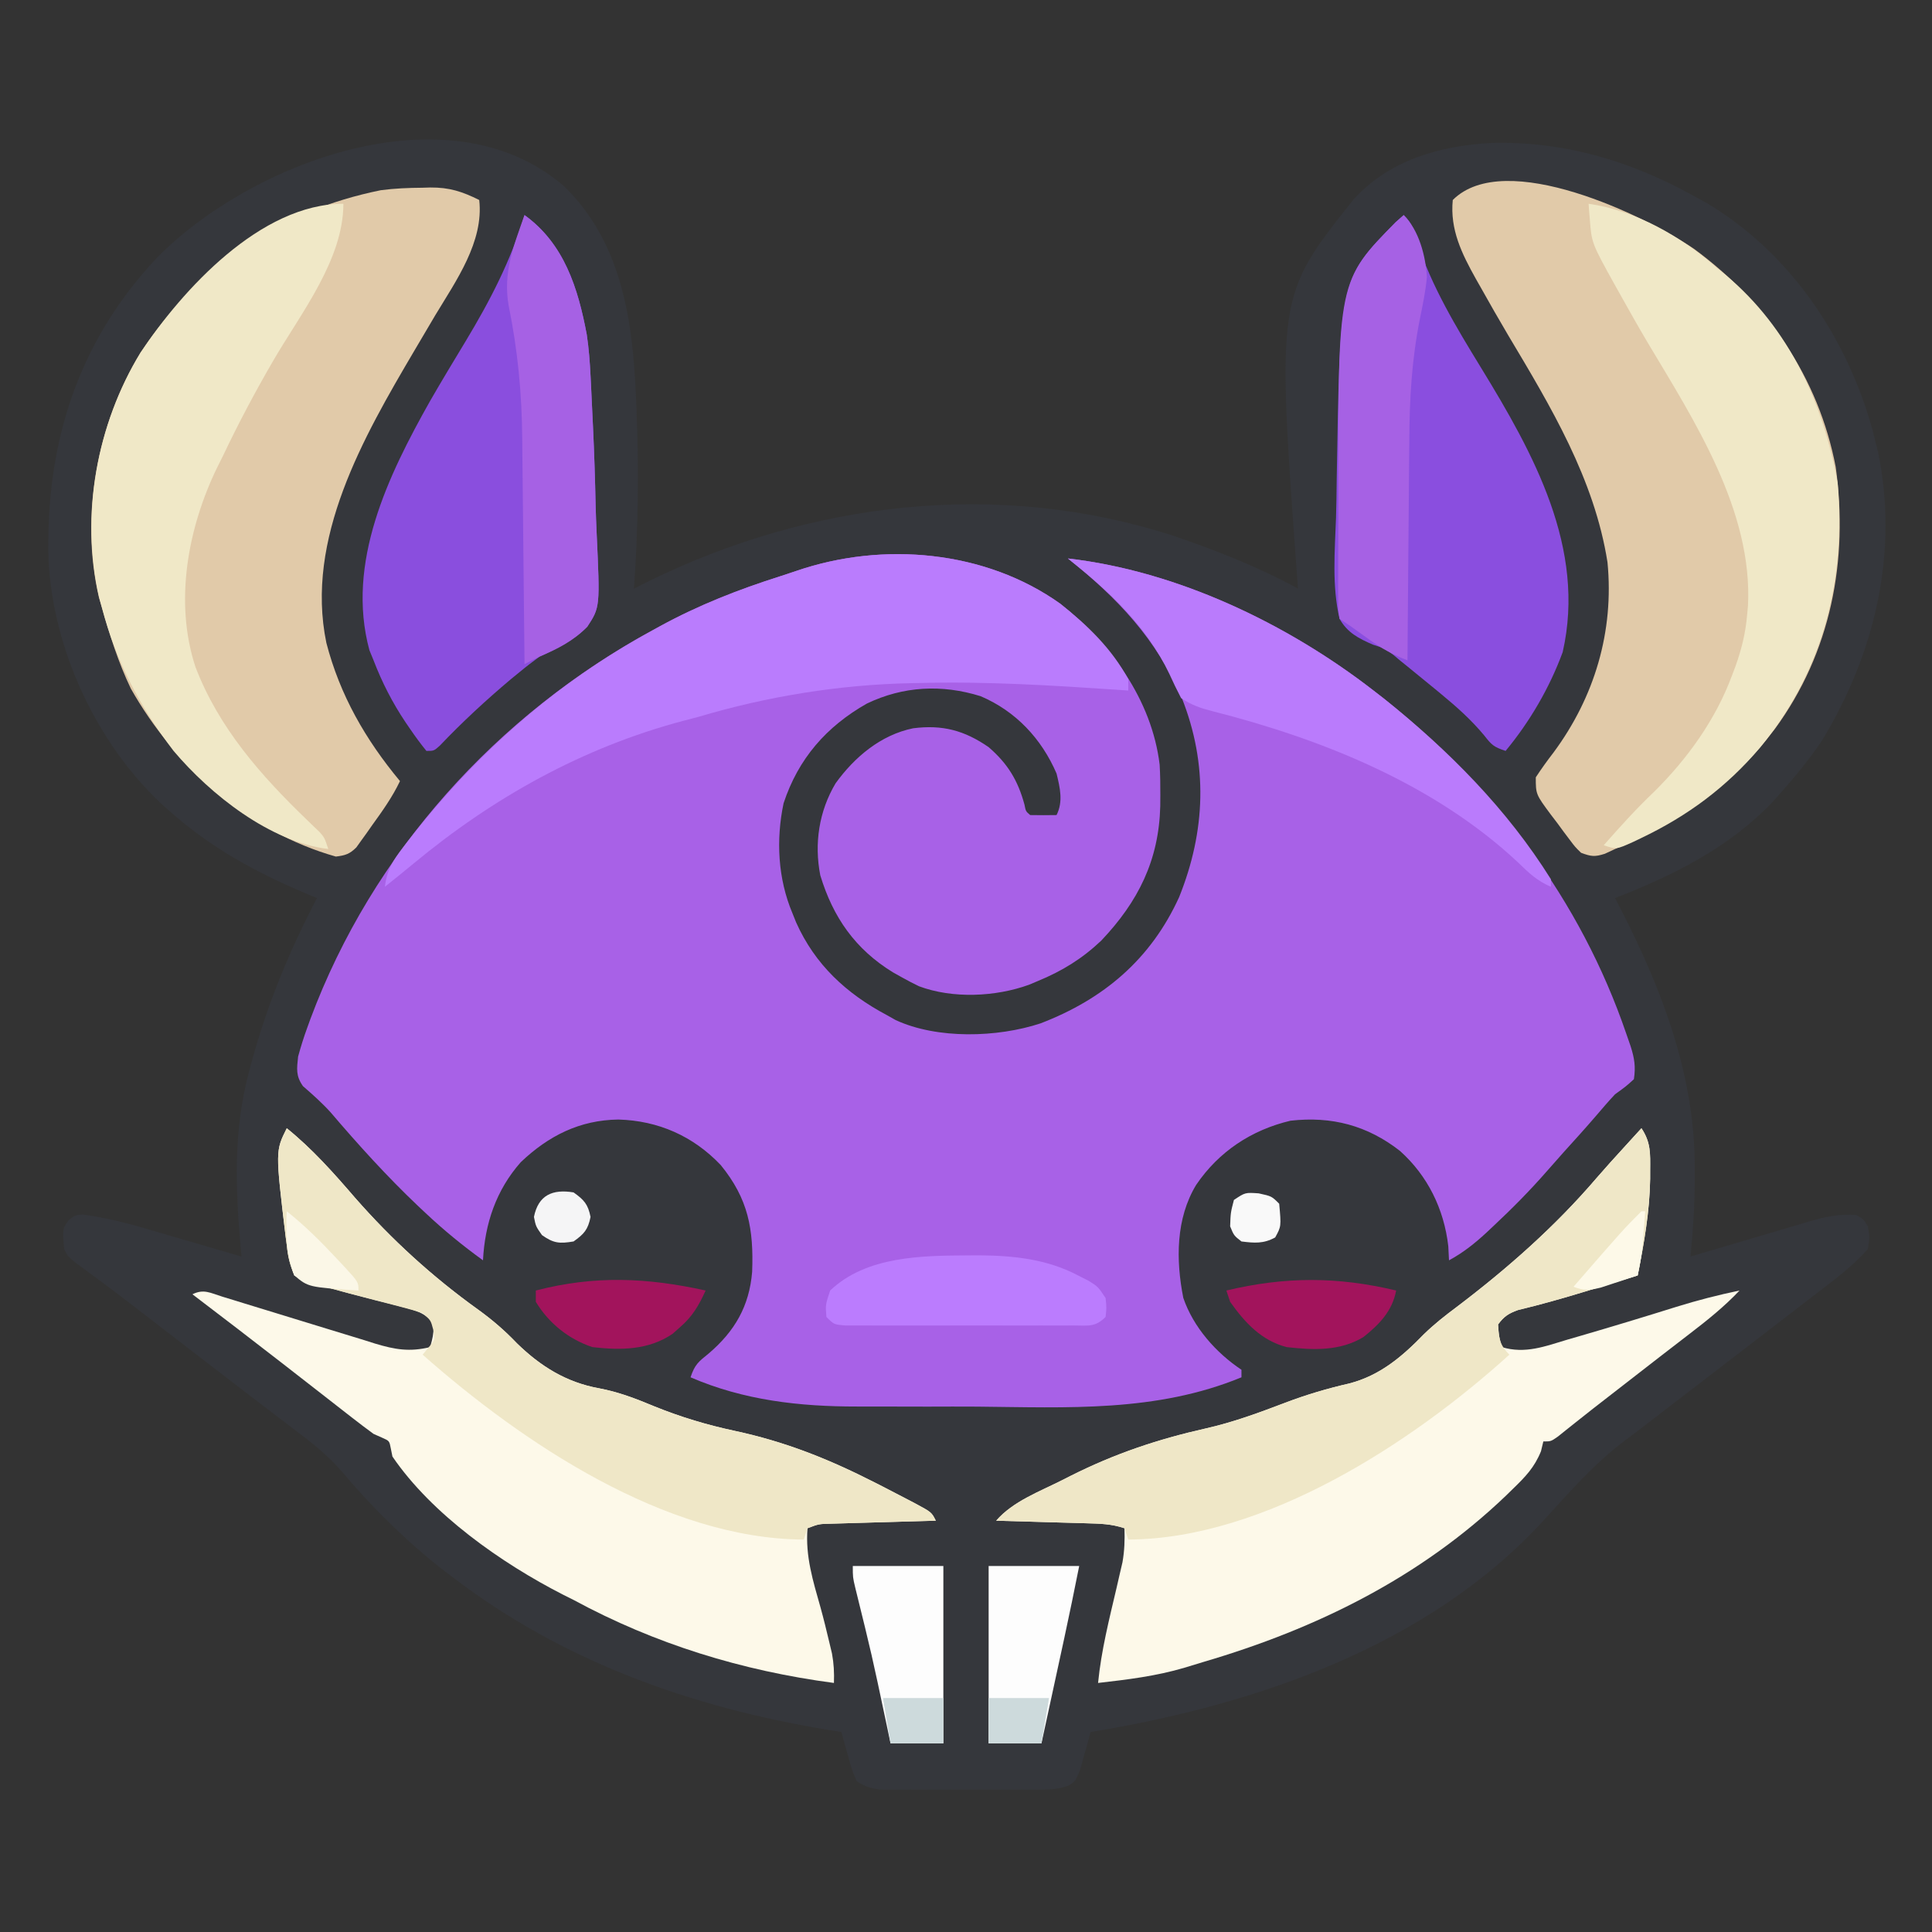 <?xml version="1.0" encoding="UTF-8"?>
<svg version="1.1" xmlns="http://www.w3.org/2000/svg" width="512" height="512">
<rect width="100%" height="100%" fill="#333333" stroke="none"/>
<path d="M0 0 C15.488 15.016 18.333 35.753 19.188 56.438 C19.229 57.44 19.271 58.442 19.314 59.475 C19.923 75.283 19.783 90.973 18.625 106.75 C19.753 106.182 20.881 105.613 22.043 105.027 C65.301 83.627 115.282 77.727 161.625 92.75 C172.982 96.628 184.081 100.987 194.625 106.75 C194.553 105.873 194.481 104.997 194.406 104.094 C188.928 29.226 188.928 29.226 209.367 3.562 C218.918 -6.9 232.188 -10.6 245.895 -11.379 C265.251 -11.86 282.927 -6.543 299.625 2.75 C301.091 3.551 301.091 3.551 302.586 4.367 C324.914 17.529 340.032 40.067 346.883 64.742 C347.25 66.231 347.25 66.231 347.625 67.75 C347.961 69.084 347.961 69.084 348.305 70.445 C353.876 97.235 347.465 123.923 333.504 146.941 C330.221 151.848 326.539 156.336 322.625 160.75 C321.705 161.796 321.705 161.796 320.766 162.863 C309.15 175.248 294.231 182.666 278.625 188.75 C279.133 189.731 279.641 190.712 280.164 191.723 C291.195 213.239 299.851 235.972 299.75 260.438 C299.754 261.355 299.758 262.272 299.762 263.217 C299.752 270.102 299.284 276.898 298.625 283.75 C299.745 283.417 300.864 283.084 302.018 282.74 C306.187 281.502 310.358 280.275 314.531 279.05 C316.334 278.52 318.136 277.986 319.937 277.45 C322.531 276.678 325.129 275.916 327.727 275.156 C328.527 274.916 329.327 274.675 330.152 274.427 C334.413 273.193 338.139 272.363 342.625 272.75 C344.5 273.875 344.5 273.875 345.625 275.75 C346.125 278.625 346.125 278.625 345.625 281.75 C341.656 286.269 336.885 289.791 332.125 293.438 C331.326 294.054 330.527 294.67 329.704 295.306 C327.347 297.124 324.986 298.937 322.625 300.75 C321.42 301.678 320.216 302.606 319.012 303.535 C315.886 305.944 312.756 308.347 309.625 310.75 C306.918 312.831 304.211 314.914 301.505 316.997 C298.206 319.535 294.903 322.069 291.598 324.6 C289.953 325.863 288.312 327.132 286.672 328.402 C284.821 329.829 282.959 331.242 281.078 332.629 C272.991 338.747 266.44 346.292 259.625 353.75 C229.114 387.072 182.952 402.696 139.625 409.75 C139.383 410.665 139.14 411.58 138.891 412.523 C138.555 413.712 138.22 414.9 137.875 416.125 C137.388 417.9 137.388 417.9 136.891 419.711 C135.625 422.75 135.625 422.75 133.857 423.924 C131.309 424.867 129.359 425.004 126.645 425.009 C125.657 425.015 124.669 425.021 123.651 425.028 C122.591 425.024 121.53 425.02 120.438 425.016 C119.343 425.018 118.248 425.019 117.12 425.021 C114.807 425.023 112.494 425.019 110.181 425.011 C106.638 425 103.097 425.011 99.555 425.023 C97.307 425.022 95.06 425.02 92.812 425.016 C91.752 425.02 90.692 425.024 89.599 425.028 C88.117 425.018 88.117 425.018 86.605 425.009 C85.738 425.007 84.871 425.006 83.977 425.004 C81.384 424.724 79.796 424.191 77.625 422.75 C76.359 419.711 76.359 419.711 75.375 416.125 C75.04 414.936 74.705 413.748 74.359 412.523 C74.117 411.608 73.875 410.693 73.625 409.75 C72.327 409.542 71.029 409.335 69.691 409.121 C33.704 403.124 -0.223 391.047 -29.375 368.75 C-30.293 368.056 -31.211 367.363 -32.156 366.648 C-41.854 359.033 -50.854 350.154 -58.789 340.715 C-62.439 336.5 -66.551 333.21 -71 329.875 C-72.185 328.971 -72.185 328.971 -73.393 328.048 C-74.981 326.837 -76.57 325.629 -78.163 324.425 C-80.658 322.536 -83.138 320.627 -85.615 318.714 C-88.197 316.72 -90.787 314.736 -93.375 312.75 C-94.997 311.503 -96.618 310.256 -98.239 309.009 C-99.326 308.173 -100.412 307.337 -101.499 306.501 C-104.221 304.408 -106.942 302.313 -109.66 300.215 C-110.753 299.372 -111.845 298.53 -112.938 297.688 C-113.468 297.278 -113.998 296.869 -114.544 296.447 C-117.286 294.336 -120.041 292.248 -122.824 290.191 C-123.378 289.781 -123.933 289.37 -124.504 288.948 C-126.036 287.816 -127.573 286.689 -129.109 285.562 C-131.375 283.75 -131.375 283.75 -132.375 281.75 C-132.833 276.37 -132.833 276.37 -131.119 274.048 C-129.375 272.75 -129.375 272.75 -127.413 272.595 C-122.09 273.383 -116.998 274.503 -111.84 276.035 C-111.076 276.256 -110.312 276.476 -109.524 276.703 C-107.118 277.4 -104.715 278.106 -102.312 278.812 C-100.668 279.29 -99.022 279.768 -97.377 280.244 C-93.374 281.405 -89.374 282.575 -85.375 283.75 C-85.444 283.009 -85.514 282.268 -85.585 281.505 C-86.994 265.696 -87.558 250.178 -83.375 234.75 C-83.171 233.985 -82.967 233.22 -82.757 232.431 C-78.599 217.051 -72.743 202.874 -65.375 188.75 C-66.391 188.326 -67.407 187.902 -68.453 187.465 C-81.78 181.823 -93.471 175.42 -104.375 165.75 C-105.072 165.136 -105.77 164.523 -106.488 163.891 C-123.792 147.662 -135.243 123.07 -136.5 99.396 C-137.423 68.911 -129.055 41.769 -107.933 19.209 C-83.229 -6.022 -30.65 -26.252 0 0 Z " fill="#35373C" transform="translate(149.375,49.25)"/>
<path d="M0 0 C13.275 10.486 24.237 25.409 26.319 42.643 C26.472 45.353 26.519 48.035 26.5 50.75 C26.49 52.19 26.49 52.19 26.48 53.659 C26.115 67.96 20.67 78.915 10.836 89.281 C5.763 94.085 0.448 97.352 -6 100 C-6.757 100.32 -7.513 100.639 -8.293 100.969 C-17.187 104.187 -28.507 104.705 -37.438 101.375 C-38.983 100.633 -40.506 99.841 -42 99 C-43.168 98.346 -43.168 98.346 -44.359 97.68 C-54.327 91.559 -60.235 83.136 -63.617 71.961 C-65.262 63.534 -63.953 54.954 -59.559 47.582 C-54.538 40.628 -47.579 34.751 -39 33 C-31.247 32.012 -25.433 33.553 -19 38 C-13.96 42.358 -11.245 46.804 -9.508 53.215 C-9.154 55.008 -9.154 55.008 -8 56 C-5.667 56.041 -3.333 56.042 -1 56 C0.791 52.419 -0.083 48.79 -1 45 C-4.972 35.76 -11.833 28.449 -21.125 24.5 C-31.361 21.308 -41.632 21.822 -51.285 26.461 C-62.001 32.536 -69.455 41.062 -73.344 52.879 C-75.383 62.578 -74.86 72.842 -71 82 C-70.507 83.226 -70.507 83.226 -70.004 84.477 C-65.007 95.647 -56.695 103.321 -46 109 C-45.229 109.434 -44.458 109.869 -43.664 110.316 C-32.626 115.443 -16.658 114.973 -5.241 111.201 C11.508 104.777 23.999 94.177 31.477 77.758 C38.518 60.258 39.181 42.535 32.17 24.915 C25.477 9.352 15.145 -1.544 2 -12 C30.967 -8.677 60.11 5.254 83 23 C83.94 23.728 84.879 24.457 85.848 25.207 C115.14 48.599 137.837 78.39 150 114 C150.561 115.615 150.561 115.615 151.133 117.262 C152.143 120.453 152.505 122.678 152 126 C149.938 127.875 149.938 127.875 147 130 C145.249 131.859 143.605 133.794 141.945 135.734 C139.122 139.023 136.21 142.229 133.301 145.441 C131.825 147.082 130.363 148.735 128.918 150.402 C124.441 155.527 119.715 160.292 114.75 164.938 C114.159 165.493 113.569 166.049 112.96 166.622 C109.819 169.521 106.789 171.956 103 174 C102.938 172.762 102.876 171.525 102.812 170.25 C101.684 160.437 97.369 151.588 90 145 C81.364 138.253 71.875 135.762 61 137 C50.66 139.44 41.986 145.18 36 154 C30.586 162.911 30.6 173.962 32.59 183.965 C35.25 191.726 41.231 198.487 48 203 C48 203.66 48 204.32 48 205 C25.437 214.311 1.895 212.998 -22.053 212.772 C-26.403 212.743 -30.752 212.758 -35.102 212.773 C-39.357 212.784 -43.612 212.769 -47.866 212.747 C-49.868 212.739 -51.869 212.737 -53.871 212.743 C-69.107 212.761 -83.87 211.104 -98 205 C-96.866 201.597 -95.916 200.889 -93.188 198.688 C-86.273 192.785 -82.422 186.136 -81.676 177.059 C-81.245 165.761 -82.683 157.714 -90 148.75 C-97.321 141.053 -106.56 136.987 -117.125 136.688 C-127.378 136.825 -135.646 140.996 -143 148 C-149.514 155.38 -152.514 164.271 -153 174 C-158.386 170.103 -163.413 165.996 -168.25 161.438 C-168.893 160.835 -169.535 160.232 -170.197 159.611 C-178.438 151.796 -186.031 143.403 -193.398 134.766 C-195.664 132.268 -198.167 130.042 -200.715 127.836 C-202.632 125.098 -202.346 123.296 -202 120 C-201.276 117.358 -200.501 114.875 -199.562 112.312 C-199.297 111.58 -199.032 110.847 -198.759 110.093 C-182.3 65.889 -149.307 29.412 -108 7 C-107.347 6.641 -106.694 6.281 -106.021 5.911 C-95.861 0.371 -85.363 -3.751 -74.34 -7.252 C-72.889 -7.716 -71.443 -8.192 -70.004 -8.689 C-47.042 -16.584 -19.868 -14.184 0 0 Z " fill="#A861E7" transform="translate(281,160)"/>
<path d="M0 0 C0.677 -0.021 1.355 -0.041 2.053 -0.062 C7.191 -0.102 10.555 1.017 15.062 3.25 C16.317 14.291 8.913 24.671 3.438 33.75 C2.191 35.858 0.946 37.968 -0.297 40.078 C-0.911 41.118 -1.525 42.157 -2.158 43.229 C-15.613 66.076 -31.158 93.021 -25.448 120.614 C-21.85 134.497 -15.074 146.253 -5.938 157.25 C-7.962 161.49 -10.567 165.14 -13.312 168.938 C-13.795 169.627 -14.277 170.316 -14.773 171.025 C-15.248 171.681 -15.722 172.336 -16.211 173.012 C-16.638 173.609 -17.065 174.207 -17.505 174.823 C-19.285 176.596 -20.459 176.955 -22.938 177.25 C-46.104 170.704 -65.592 153.433 -77.27 132.723 C-80.582 125.826 -82.839 118.594 -84.938 111.25 C-85.342 109.852 -85.342 109.852 -85.754 108.426 C-90.756 86.705 -86.193 62.526 -74.688 43.688 C-59.358 20.676 -38.178 6.176 -11.016 0.656 C-7.338 0.171 -3.704 0.028 0 0 Z " fill="#E1CAA9" transform="translate(111.938,49.75)"/>
<path d="M0 0 C19.286 14.209 32.938 33.998 37.484 57.762 C40.912 82.433 36.207 106.915 21.351 127.183 C9.867 142.264 -3.75 151.656 -21 159 C-21.887 159.414 -22.774 159.828 -23.688 160.254 C-26.393 161.127 -27.367 160.983 -30 160 C-31.556 158.481 -31.556 158.481 -33.016 156.543 C-33.544 155.842 -34.073 155.142 -34.617 154.42 C-35.156 153.683 -35.695 152.947 -36.25 152.188 C-36.804 151.462 -37.359 150.737 -37.93 149.99 C-42 144.511 -42 144.511 -42 140 C-40.501 137.715 -38.978 135.593 -37.312 133.438 C-26.437 118.767 -21.213 101.316 -23 83 C-26.471 60.924 -38.043 41.724 -49.311 22.851 C-51.83 18.6 -54.274 14.311 -56.688 10 C-57.085 9.301 -57.483 8.602 -57.892 7.882 C-61.599 1.236 -64.781 -5.185 -64 -13 C-50.163 -26.837 -12.793 -8.753 0 0 Z " fill="#E1CAA9" transform="translate(449,66)"/>
<path d="M0 0 C2.5 3.75 2.342 6.717 2.312 11.062 C2.311 12.241 2.311 12.241 2.309 13.443 C2.171 22.12 0.686 30.509 -1 39 C-4.603 40.107 -8.208 41.21 -11.812 42.312 C-13.32 42.776 -13.32 42.776 -14.857 43.248 C-20.783 45.058 -26.704 46.734 -32.729 48.18 C-35.227 49.082 -36.438 49.858 -38 52 C-37.767 55.149 -37.767 55.149 -37 58 C-30.786 59.87 -25.548 57.791 -19.562 56 C-18.468 55.683 -17.374 55.367 -16.246 55.04 C-7.705 52.553 0.81 49.971 9.299 47.311 C14.828 45.592 20.331 44.181 26 43 C21.935 47.289 17.5 50.85 12.812 54.438 C11.206 55.677 9.599 56.917 7.992 58.156 C7.169 58.789 6.347 59.422 5.499 60.074 C1.467 63.181 -2.547 66.31 -6.562 69.438 C-8.663 71.072 -10.764 72.705 -12.868 74.335 C-14.405 75.536 -15.934 76.747 -17.457 77.965 C-18.264 78.607 -19.071 79.249 -19.902 79.91 C-20.638 80.501 -21.374 81.091 -22.133 81.699 C-24 83 -24 83 -26 83 C-26.307 84.282 -26.307 84.282 -26.621 85.59 C-28.362 89.896 -30.763 92.369 -34.062 95.562 C-34.682 96.168 -35.302 96.774 -35.941 97.398 C-58.601 119.07 -86.135 132.631 -115.986 141.407 C-117.698 141.911 -119.405 142.436 -121.109 142.965 C-128.623 145.199 -136.229 146.109 -144 147 C-143.158 138.412 -141.051 130.123 -139.084 121.734 C-138.685 119.99 -138.685 119.99 -138.277 118.211 C-138.032 117.162 -137.787 116.113 -137.535 115.033 C-136.992 111.957 -136.905 109.116 -137 106 C-140.492 104.836 -143.391 104.789 -147.074 104.684 C-148.1 104.652 -148.1 104.652 -149.146 104.621 C-151.327 104.555 -153.507 104.496 -155.688 104.438 C-157.167 104.394 -158.647 104.351 -160.127 104.307 C-163.751 104.2 -167.376 104.098 -171 104 C-166.563 98.86 -159.475 96.278 -153.5 93.25 C-152.786 92.887 -152.072 92.525 -151.336 92.151 C-139.538 86.218 -128.212 82.419 -115.301 79.516 C-108.059 77.873 -101.249 75.344 -94.321 72.706 C-88.738 70.591 -83.229 68.958 -77.402 67.629 C-69.25 65.495 -63.424 60.528 -57.664 54.594 C-54.938 51.94 -52.112 49.71 -49.062 47.438 C-35.545 37.197 -22.869 26.042 -11.836 13.125 C-9.459 10.374 -7.012 7.687 -4.562 5 C-3.265 3.577 -3.265 3.577 -1.941 2.125 C-1.301 1.424 -0.66 0.723 0 0 Z " fill="#FDF9E9" transform="translate(435,299)"/>
<path d="M0 0 C6.776 5.479 12.368 11.785 18.047 18.375 C27.797 29.518 38.613 39.368 50.633 48.005 C54.436 50.746 57.751 53.593 61 57 C67.259 63.098 74.067 67.339 82.738 68.91 C87.937 69.886 92.511 71.657 97.375 73.688 C104.424 76.535 111.316 78.615 118.749 80.2 C132.117 83.068 143.55 87.637 155.688 93.812 C156.449 94.199 157.21 94.585 157.994 94.983 C160.153 96.087 162.303 97.205 164.449 98.332 C165.099 98.671 165.749 99.011 166.418 99.36 C170.879 101.758 170.879 101.758 172 104 C171.077 104.025 170.153 104.05 169.202 104.076 C165.775 104.171 162.347 104.27 158.92 104.372 C157.437 104.416 155.954 104.457 154.471 104.497 C152.339 104.555 150.206 104.619 148.074 104.684 C146.791 104.72 145.508 104.757 144.186 104.795 C140.979 104.866 140.979 104.866 138 106 C137.394 113.428 139.466 119.984 141.465 127.063 C142.295 130.068 143.03 133.092 143.75 136.125 C143.992 137.138 144.235 138.151 144.484 139.195 C144.976 141.871 145.099 144.287 145 147 C120.694 143.787 97.576 136.688 76 125 C75.068 124.533 74.136 124.067 73.176 123.586 C56.904 115.267 38.434 102.303 28 87 C27.861 86.309 27.722 85.618 27.578 84.906 C27.192 82.851 27.192 82.851 25.289 82.016 C24.156 81.513 24.156 81.513 23 81 C21.099 79.618 19.228 78.196 17.375 76.75 C16.817 76.316 16.258 75.882 15.683 75.435 C13.786 73.96 11.893 72.48 10 71 C7.084 68.728 4.167 66.458 1.25 64.188 C0.5 63.603 -0.25 63.019 -1.023 62.417 C-8.977 56.227 -16.984 50.108 -25 44 C-22.005 42.503 -20.247 43.649 -17.086 44.625 C-15.861 44.999 -14.636 45.373 -13.373 45.758 C-12.721 45.961 -12.069 46.164 -11.397 46.373 C-9.368 47.002 -7.337 47.621 -5.304 48.238 C0.02 49.854 5.34 51.485 10.655 53.134 C13.912 54.143 17.174 55.135 20.438 56.125 C21.406 56.432 22.374 56.739 23.372 57.055 C28.726 58.667 32.529 59.309 38 58 C38.767 55.149 38.767 55.149 39 52 C36.74 48.8 33.987 48.213 30.301 47.281 C29.173 46.989 28.046 46.696 26.885 46.395 C25.706 46.099 24.527 45.804 23.312 45.5 C18.865 44.368 14.43 43.2 10 42 C8.74 41.7 8.74 41.7 7.455 41.395 C5.293 40.781 5.293 40.781 2 39 C0.788 35.996 0.312 34.124 0 31 C-0.104 30.216 -0.208 29.431 -0.315 28.623 C-3.009 6.018 -3.009 6.018 0 0 Z " fill="#FDF9E9" transform="translate(76,299)"/>
<path d="M0 0 C10.507 7.565 14.195 19.363 16.502 31.682 C17.051 35.338 17.317 38.968 17.504 42.656 C17.543 43.423 17.583 44.19 17.623 44.98 C17.755 47.653 17.878 50.326 18 53 C18.074 54.534 18.074 54.534 18.15 56.098 C18.477 63.025 18.704 69.947 18.844 76.88 C18.907 79.308 18.996 81.736 19.111 84.163 C20.023 103.9 20.023 103.9 16.662 109.05 C12.982 112.786 8.703 114.806 4 117 C2.211 118.303 0.452 119.648 -1.25 121.062 C-2.036 121.703 -2.823 122.344 -3.633 123.004 C-10.21 128.55 -16.476 134.332 -22.406 140.566 C-24 142 -24 142 -26 142 C-27.542 140.094 -28.937 138.209 -30.312 136.188 C-30.715 135.601 -31.117 135.014 -31.531 134.41 C-35.009 129.215 -37.758 123.842 -40 118 C-40.547 116.666 -40.547 116.666 -41.105 115.305 C-47.379 92.129 -36.105 68.936 -25.011 49.245 C-21.95 43.927 -18.777 38.676 -15.602 33.425 C-9.141 22.706 -3.592 12.043 0 0 Z " fill="#8A4EDE" transform="translate(139,57)"/>
<path d="M0 0 C2.353 2.353 2.608 3.758 3.5 6.938 C7.336 18.83 13.937 29.76 20.438 40.375 C34.33 63.061 48.406 88.326 42.125 115.832 C38.652 125.279 33.411 134.256 27 142 C23.79 140.93 23.301 140.416 21.312 137.875 C17.89 133.763 14.122 130.4 10 127 C9.462 126.555 8.923 126.109 8.369 125.65 C6.502 124.113 4.628 122.586 2.75 121.062 C2.167 120.585 1.584 120.107 0.983 119.615 C0.385 119.135 -0.212 118.655 -0.828 118.16 C-1.458 117.632 -2.087 117.104 -2.736 116.56 C-5.027 114.843 -5.027 114.843 -8.127 113.852 C-11.997 112.176 -14.889 110.69 -17 107 C-19.048 98.303 -18.267 89.073 -17.941 80.208 C-17.833 76.89 -17.802 73.571 -17.762 70.252 C-16.906 16.907 -16.906 16.907 -2.125 1.875 C-1.424 1.256 -0.723 0.637 0 0 Z " fill="#8A4EDF" transform="translate(372,57)"/>
<path d="M0 0 C7.139 5.639 13.651 11.91 18 20 C18 20.99 18 21.98 18 23 C16.673 22.909 16.673 22.909 15.32 22.816 C-2.131 21.64 -19.5 20.551 -37 21 C-37.778 21.014 -38.557 21.028 -39.359 21.042 C-58.541 21.433 -77.623 24.524 -96 30 C-97.291 30.341 -98.582 30.678 -99.875 31.012 C-126.589 38.096 -150.341 51.37 -171.492 68.922 C-173.972 70.977 -176.48 72.994 -179 75 C-178.464 70.574 -176.888 68.071 -174.188 64.562 C-173.795 64.052 -173.403 63.542 -172.999 63.017 C-154.991 39.892 -133.835 21.017 -108 7 C-107.347 6.641 -106.694 6.281 -106.021 5.911 C-95.861 0.371 -85.363 -3.751 -74.34 -7.252 C-72.889 -7.716 -71.443 -8.192 -70.004 -8.689 C-47.042 -16.584 -19.868 -14.184 0 0 Z " fill="#BA7CFD" transform="translate(281,160)"/>
<path d="M0 0 C0 14.822 -11.311 29.096 -18.486 41.408 C-23.354 49.788 -27.858 58.243 -32 67 C-32.477 67.951 -32.954 68.903 -33.445 69.883 C-41.204 85.819 -44.881 105.501 -39.201 122.75 C-33.056 138.843 -21.852 151.549 -9.609 163.318 C-8.735 164.166 -8.735 164.166 -7.844 165.031 C-7.058 165.782 -7.058 165.782 -6.256 166.549 C-5 168 -5 168 -4 171 C-19.445 169.113 -35.216 156.575 -45 145 C-53.924 133.362 -60.287 121.247 -64 107 C-64.34 105.766 -64.34 105.766 -64.688 104.508 C-69.73 82.588 -65.387 58.491 -53.75 39.438 C-42.63 22.746 -21.929 0 0 0 Z " fill="#F0E8C7" transform="translate(91,54)"/>
<path d="M0 0 C12.597 1.8 24.549 8.675 34 17 C34.795 17.642 35.591 18.284 36.41 18.945 C53.157 32.975 62.173 52.83 66 74 C68.148 100.032 62.144 123.736 45.461 144.102 C36.556 154.589 26.264 162.225 13.875 168.125 C12.916 168.586 12.916 168.586 11.937 169.057 C7.378 171.126 7.378 171.126 4 170 C8.319 165.11 12.637 160.302 17.375 155.812 C26.203 147.062 33.675 136.691 38 125 C38.304 124.198 38.608 123.396 38.922 122.57 C40.529 118.068 41.594 113.785 42 109 C42.076 108.197 42.152 107.394 42.23 106.566 C43.524 81.369 28.047 57.55 15.689 36.855 C13.163 32.586 10.725 28.272 8.312 23.938 C7.915 23.23 7.517 22.523 7.108 21.794 C0.803 10.433 0.803 10.433 0.312 4.062 C0.214 2.904 0.214 2.904 0.113 1.723 C0.076 1.154 0.039 0.586 0 0 Z " fill="#F0E8C7" transform="translate(421,54)"/>
<path d="M0 0 C2.5 3.75 2.342 6.717 2.312 11.062 C2.311 12.241 2.311 12.241 2.309 13.443 C2.171 22.12 0.686 30.509 -1 39 C-4.603 40.107 -8.208 41.21 -11.812 42.312 C-13.32 42.776 -13.32 42.776 -14.857 43.248 C-20.783 45.058 -26.704 46.734 -32.729 48.18 C-35.225 49.081 -36.429 49.87 -38 52 C-37.777 55.647 -37.616 57.384 -35 60 C-60.792 83.387 -99.812 108.834 -136 109 C-136.33 108.01 -136.66 107.02 -137 106 C-140.492 104.836 -143.391 104.789 -147.074 104.684 C-148.1 104.652 -148.1 104.652 -149.146 104.621 C-151.327 104.555 -153.507 104.496 -155.688 104.438 C-157.167 104.394 -158.647 104.351 -160.127 104.307 C-163.751 104.2 -167.376 104.098 -171 104 C-166.563 98.86 -159.475 96.278 -153.5 93.25 C-152.786 92.887 -152.072 92.525 -151.336 92.151 C-139.538 86.218 -128.212 82.419 -115.301 79.516 C-108.059 77.873 -101.249 75.344 -94.321 72.706 C-88.738 70.591 -83.229 68.958 -77.402 67.629 C-69.25 65.495 -63.424 60.528 -57.664 54.594 C-54.938 51.94 -52.112 49.71 -49.062 47.438 C-35.545 37.197 -22.869 26.042 -11.836 13.125 C-9.459 10.374 -7.012 7.687 -4.562 5 C-3.265 3.577 -3.265 3.577 -1.941 2.125 C-1.301 1.424 -0.66 0.723 0 0 Z " fill="#EFE7C7" transform="translate(435,299)"/>
<path d="M0 0 C6.776 5.479 12.368 11.785 18.047 18.375 C27.797 29.518 38.613 39.368 50.633 48.005 C54.436 50.746 57.751 53.593 61 57 C67.259 63.098 74.067 67.339 82.738 68.91 C87.937 69.886 92.511 71.657 97.375 73.688 C104.424 76.535 111.316 78.615 118.749 80.2 C132.117 83.068 143.55 87.637 155.688 93.812 C156.449 94.199 157.21 94.585 157.994 94.983 C160.153 96.087 162.303 97.205 164.449 98.332 C165.099 98.671 165.749 99.011 166.418 99.36 C170.879 101.758 170.879 101.758 172 104 C171.077 104.025 170.153 104.05 169.202 104.076 C165.775 104.171 162.347 104.27 158.92 104.372 C157.437 104.416 155.954 104.457 154.471 104.497 C152.339 104.555 150.206 104.619 148.074 104.684 C146.791 104.72 145.508 104.757 144.186 104.795 C140.979 104.866 140.979 104.866 138 106 C137.67 106.99 137.34 107.98 137 109 C100.333 108.832 62.366 83.294 36 60 C36.499 59.394 36.998 58.788 37.512 58.164 C39.28 56.075 39.28 56.075 38.812 53.375 C38.143 50.85 38.143 50.85 36 49 C34.154 48.39 32.281 47.862 30.398 47.379 C29.268 47.083 28.137 46.787 26.973 46.482 C25.192 46.027 25.192 46.027 23.375 45.562 C18.906 44.412 14.45 43.223 10 42 C9.159 41.799 8.317 41.597 7.45 41.39 C5.289 40.777 5.289 40.777 2 39 C0.788 35.996 0.312 34.124 0 31 C-0.156 29.823 -0.156 29.823 -0.315 28.623 C-3.009 6.018 -3.009 6.018 0 0 Z " fill="#EFE7C7" transform="translate(76,299)"/>
<path d="M0 0 C28.967 3.323 58.11 17.254 81 35 C81.94 35.728 82.879 36.457 83.848 37.207 C100.868 50.799 116.413 66.44 128 85 C128 85.66 128 86.32 128 87 C124.415 85.478 122.142 83.339 119.375 80.625 C97.198 59.828 67.437 47.879 38.392 40.495 C35.121 39.658 32.845 38.897 30 37 C28.891 34.888 27.86 32.735 26.875 30.562 C20.723 17.665 11.033 8.776 0 0 Z " fill="#BA7BFC" transform="translate(283,148)"/>
<path d="M0 0 C10.507 7.565 14.195 19.363 16.502 31.682 C17.051 35.338 17.317 38.968 17.504 42.656 C17.543 43.423 17.583 44.19 17.623 44.98 C17.755 47.653 17.878 50.326 18 53 C18.05 54.022 18.099 55.045 18.15 56.098 C18.477 63.025 18.704 69.947 18.844 76.88 C18.907 79.308 18.996 81.736 19.111 84.163 C20.023 103.897 20.023 103.897 16.642 109.083 C12.975 112.839 8.789 114.968 4 117 C2.663 117.659 1.328 118.324 0 119 C-0.012 117.637 -0.012 117.637 -0.025 116.247 C-0.103 107.628 -0.19 99.008 -0.288 90.389 C-0.337 85.959 -0.384 81.529 -0.422 77.1 C-0.459 72.814 -0.506 68.528 -0.558 64.242 C-0.576 62.618 -0.592 60.994 -0.603 59.37 C-0.694 47.316 -1.777 35.908 -4.188 24.062 C-5.772 15.339 -2.885 8.172 0 0 Z " fill="#A661E4" transform="translate(139,57)"/>
<path d="M0 0 C4.042 4.042 5.813 10.788 6.141 16.418 C5.803 20.193 5.025 23.875 4.27 27.587 C2.145 38.289 1.53 48.613 1.488 59.504 C1.471 61.206 1.453 62.908 1.434 64.61 C1.387 69.027 1.357 73.444 1.33 77.862 C1.3 82.394 1.254 86.927 1.209 91.459 C1.124 100.306 1.056 109.153 1 118 C-2.793 116.547 -5.825 114.882 -9.125 112.5 C-9.973 111.892 -10.821 111.283 -11.695 110.656 C-12.456 110.11 -13.216 109.563 -14 109 C-14.99 108.34 -15.98 107.68 -17 107 C-17.374 104.647 -17.374 104.647 -17.372 101.658 C-17.379 100.539 -17.385 99.419 -17.391 98.265 C-17.382 97.045 -17.373 95.824 -17.363 94.566 C-17.364 93.305 -17.364 92.043 -17.365 90.743 C-17.362 88.057 -17.354 85.371 -17.336 82.685 C-17.318 79.967 -17.311 77.249 -17.316 74.531 C-17.41 17.42 -17.41 17.42 -2.125 1.875 C-1.424 1.256 -0.723 0.637 0 0 Z " fill="#A661E4" transform="translate(372,57)"/>
<path d="M0 0 C0.946 -0.006 1.892 -0.011 2.866 -0.017 C11.948 0.076 20.665 0.986 28.812 5.25 C29.804 5.754 30.795 6.258 31.816 6.777 C34.25 8.312 34.25 8.312 36.25 11.312 C36.5 13.875 36.5 13.875 36.25 16.312 C33.423 19.139 31.588 18.566 27.629 18.571 C26.949 18.575 26.269 18.578 25.569 18.582 C23.317 18.591 21.065 18.585 18.812 18.578 C17.251 18.579 15.689 18.581 14.127 18.584 C10.852 18.587 7.577 18.583 4.302 18.573 C0.098 18.562 -4.105 18.568 -8.309 18.58 C-11.534 18.588 -14.76 18.585 -17.985 18.58 C-19.536 18.579 -21.086 18.58 -22.636 18.585 C-24.8 18.59 -26.964 18.582 -29.129 18.571 C-30.979 18.569 -30.979 18.569 -32.865 18.566 C-35.75 18.312 -35.75 18.312 -37.75 16.312 C-38 13.062 -38 13.062 -36.75 9.312 C-27.135 0.163 -12.462 0.07 0 0 Z " fill="#BB7CFE" transform="translate(256.75,332.688)"/>
<path d="M0 0 C7.92 0 15.84 0 24 0 C22.726 6.369 21.434 12.725 20.055 19.07 C19.88 19.877 19.705 20.685 19.525 21.516 C18.976 24.053 18.425 26.589 17.875 29.125 C17.499 30.862 17.122 32.599 16.746 34.336 C15.832 38.557 14.916 42.779 14 47 C9.38 47 4.76 47 0 47 C0 31.49 0 15.98 0 0 Z " fill="#FDFDFD" transform="translate(262,415)"/>
<path d="M0 0 C7.92 0 15.84 0 24 0 C24 15.51 24 31.02 24 47 C19.38 47 14.76 47 10 47 C9.42 44.247 9.42 44.247 8.828 41.438 C5.044 23.553 5.044 23.553 0.664 5.809 C0 3 0 3 0 0 Z " fill="#FDFDFD" transform="translate(226,415)"/>
<path d="M0 0 C-1.04 5.452 -4.424 8.95 -8.684 12.34 C-14.911 16.103 -21.965 15.79 -29 15 C-35.699 13.28 -40.089 8.521 -44 3 C-44.33 2.01 -44.66 1.02 -45 0 C-29.403 -3.717 -15.597 -3.717 0 0 Z " fill="#A2145C" transform="translate(370,342)"/>
<path d="M0 0 C-1.816 3.981 -3.488 6.891 -6.812 9.75 C-7.458 10.322 -8.104 10.895 -8.77 11.484 C-15.165 15.83 -22.55 15.858 -30 15 C-36.277 12.914 -41.564 8.686 -45 3 C-45 2.01 -45 1.02 -45 0 C-29.407 -4.036 -15.589 -3.441 0 0 Z " fill="#A2145C" transform="translate(187,342)"/>
<path d="M0 0 C5.28 0 10.56 0 16 0 C15.34 3.96 14.68 7.92 14 12 C9.38 12 4.76 12 0 12 C0 8.04 0 4.08 0 0 Z " fill="#CDDADC" transform="translate(262,450)"/>
<path d="M0 0 C5.28 0 10.56 0 16 0 C16 3.96 16 7.92 16 12 C11.38 12 6.76 12 2 12 C1.34 8.04 0.68 4.08 0 0 Z " fill="#CDDADC" transform="translate(234,450)"/>
<path d="M0 0 C4.893 3.892 9.185 8.182 13.438 12.75 C13.982 13.329 14.526 13.908 15.087 14.505 C19 18.757 19 18.757 19 21 C5.705 20.108 5.705 20.108 2 17 C-0.071 11.646 -0.308 5.694 0 0 Z " fill="#FBF7E7" transform="translate(76,321)"/>
<path d="M0 0 C0.33 0 0.66 0 1 0 C0.858 1.896 0.711 3.792 0.562 5.688 C0.481 6.743 0.4 7.799 0.316 8.887 C0.035 11.651 -0.402 14.289 -1 17 C-3.079 17.7 -5.164 18.385 -7.25 19.062 C-8.41 19.445 -9.57 19.828 -10.766 20.223 C-13.801 20.952 -15.157 21.119 -18 20 C-4.766 4.766 -4.766 4.766 0 0 Z " fill="#FDF9E8" transform="translate(435,321)"/>
<path d="M0 0 C2.791 1.983 3.826 3.13 4.5 6.5 C3.826 9.87 2.791 11.017 0 13 C-3.708 13.618 -5.294 13.502 -8.375 11.312 C-10 9 -10 9 -10.5 6.5 C-9.338 0.691 -5.553 -0.926 0 0 Z " fill="#F5F5F6" transform="translate(152,316)"/>
<path d="M0 0 C3.438 0.75 3.438 0.75 5.438 2.75 C5.983 8.755 5.983 8.755 4.375 11.688 C1.283 13.383 -1.118 13.181 -4.562 12.75 C-6.562 11.188 -6.562 11.188 -7.562 8.75 C-7.438 5.125 -7.438 5.125 -6.562 1.75 C-3.562 -0.25 -3.562 -0.25 0 0 Z " fill="#F9F9F9" transform="translate(333.562,316.25)"/>
</svg>
